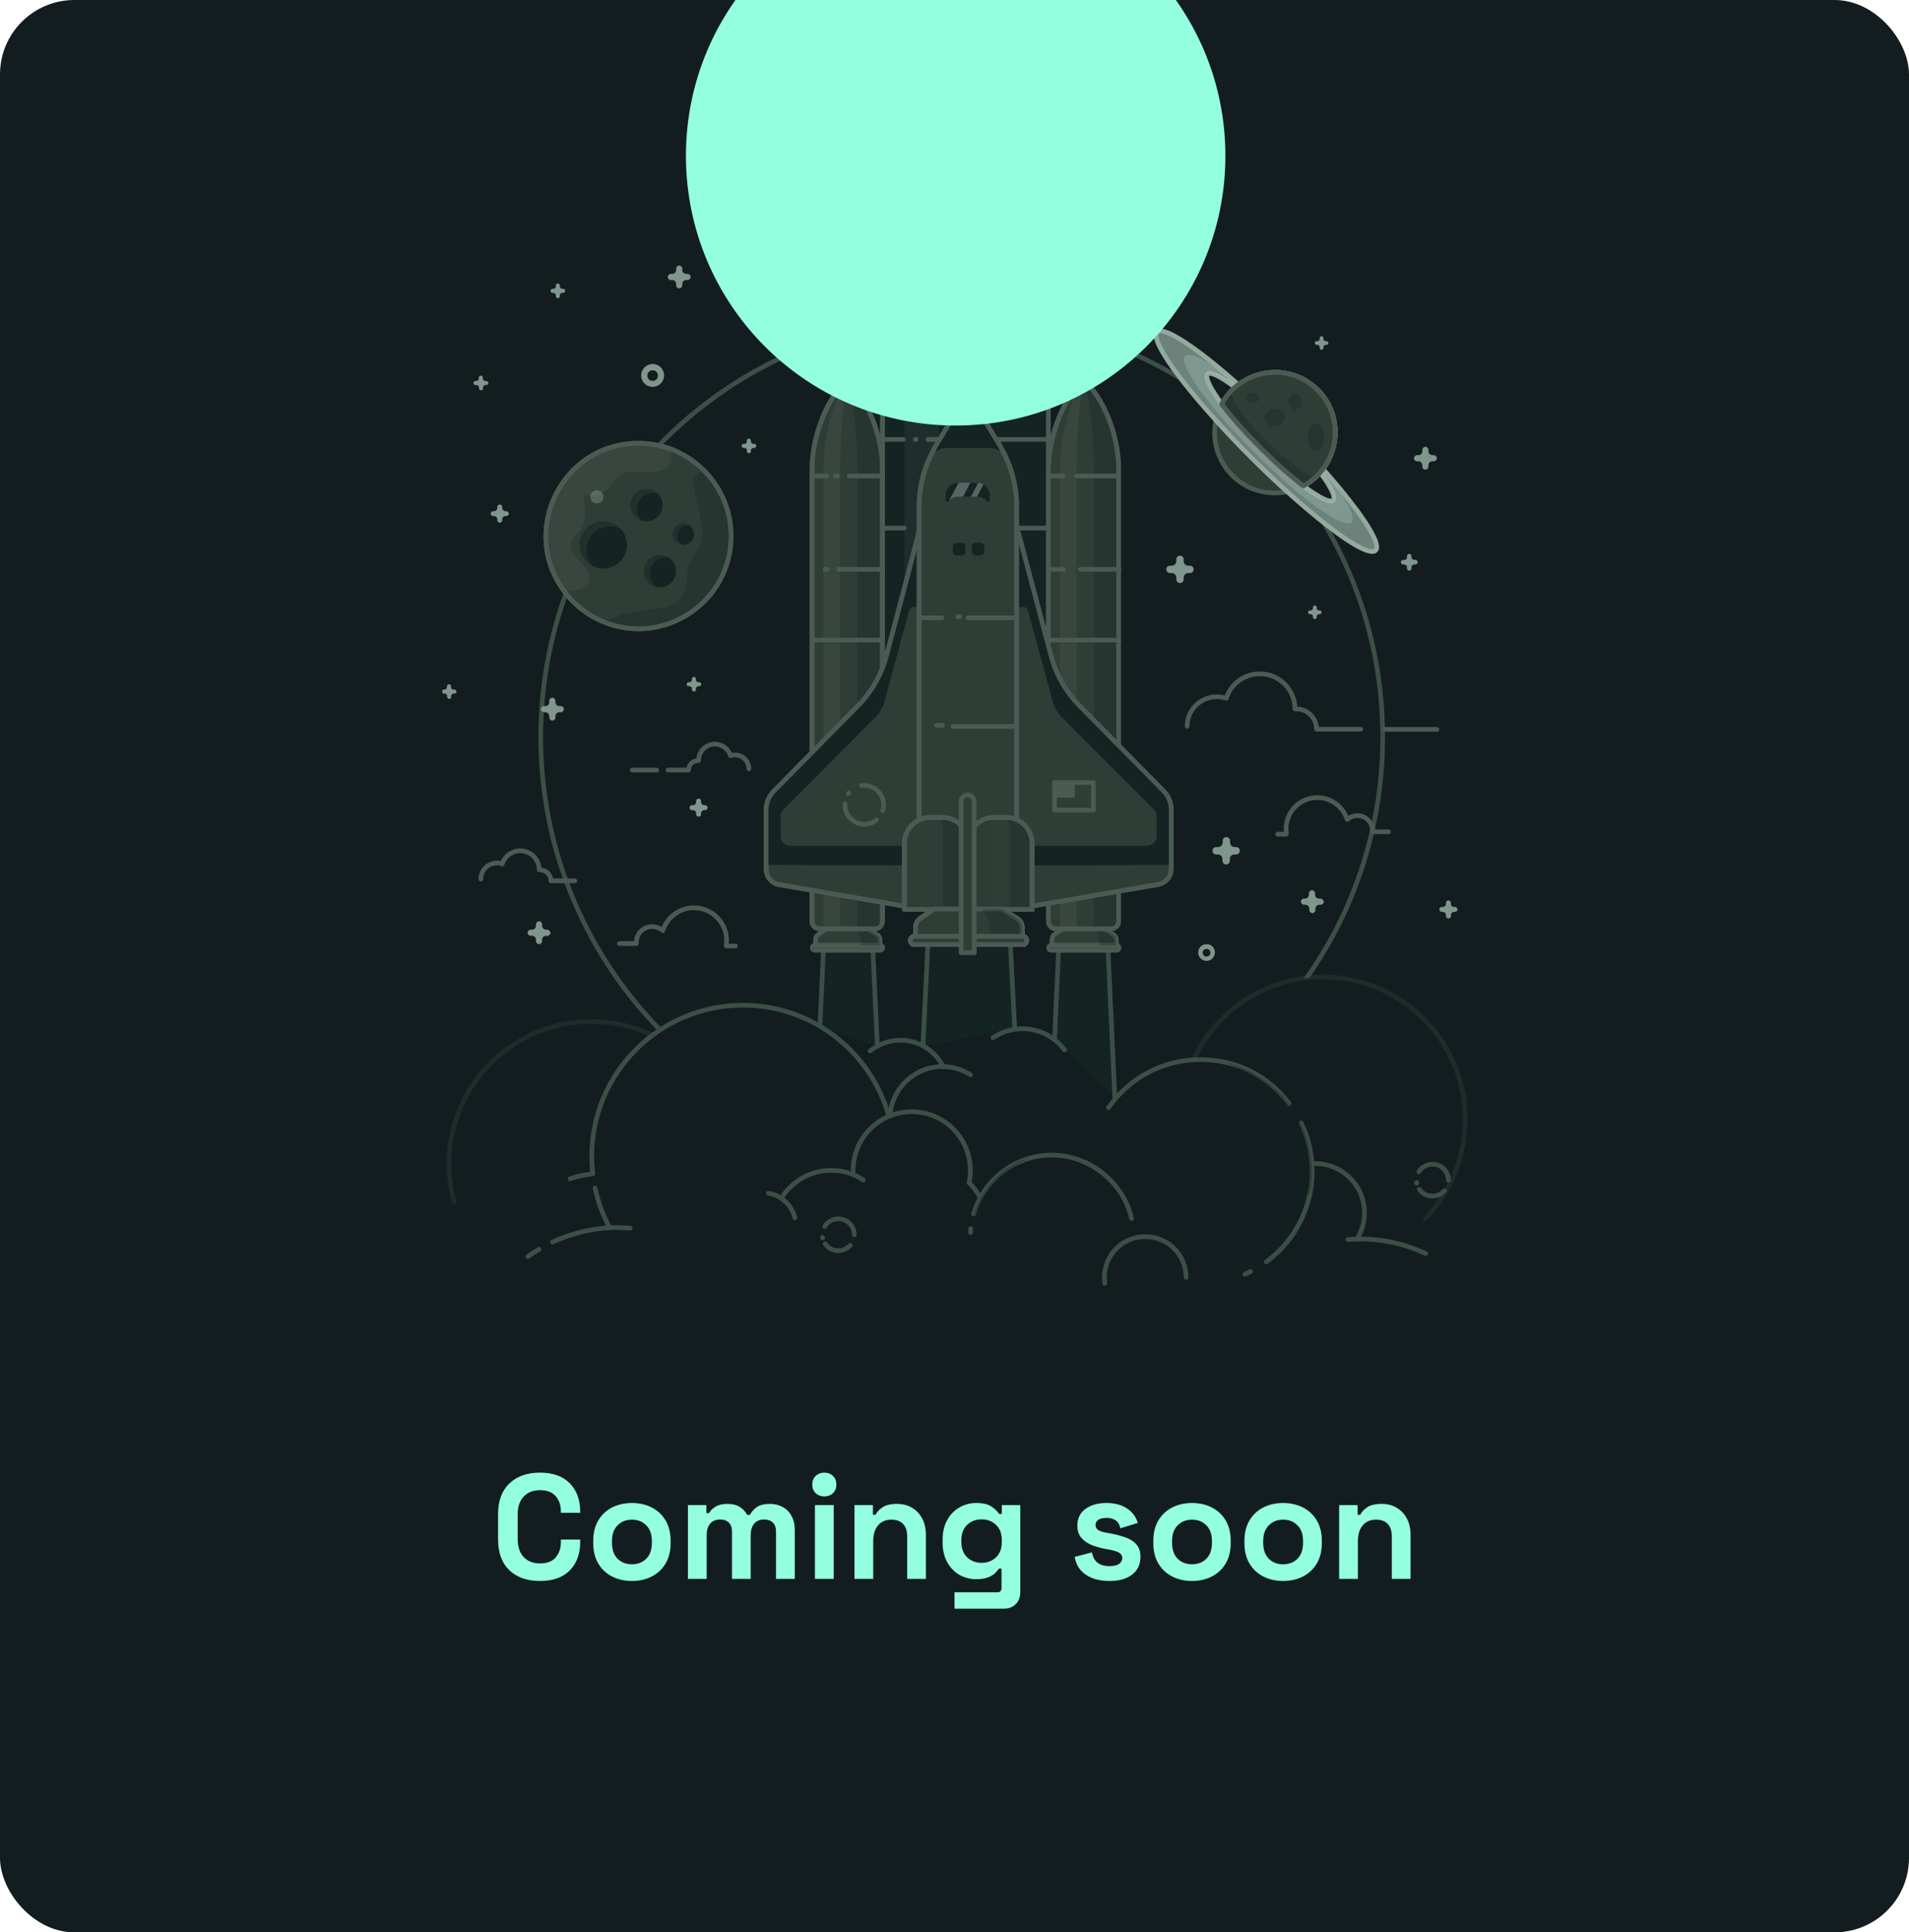 <svg width="821" height="831" viewBox="0 0 821 831" fill="none" xmlns="http://www.w3.org/2000/svg">
    <g clip-path="url(#clip0_0_12)">
        <rect width="821" height="831" rx="32" fill="#131D20"/>
        <g clip-path="url(#clip1_0_12)">
            <mask id="mask0_0_12" style="mask-type:luminance" maskUnits="userSpaceOnUse" x="190" y="88" width="442"
                  height="477">
                <path d="M632 88H190V565H632V88Z" fill="white"/>
            </mask>
            <g mask="url(#mask0_0_12)">
                <path d="M413.56 497.46C513.65 497.46 594.66 416.8 594.66 317.05C594.66 217.3 513.74 136.54 413.56 136.54C313.38 136.54 232.56 217.22 232.56 316.96C232.56 416.7 313.5 497.46 413.58 497.46H413.56Z"
                      fill="#131D20" stroke="#3C4F47" stroke-width="2" stroke-linejoin="round"/>
                <path d="M612.92 523.96C650.09 485.47 623.11 420.17 568.9 420.17C544.22 420.17 523.04 434.76 513.28 455.77C504.67 456.29 496.67 459.02 479.35 470.45L476.55 408.59H455.28L453.52 447.08C446.58 441.72 439.9 442.33 435.24 442.68L436.39 442.49L434.54 404.44H399.13L396.94 449.69C390.96 445.12 389.13 447.31 387.27 447.31C383.67 447.31 380.24 448.27 377.34 449.85L375.41 408.46H354.14L352.65 441.24C342.98 435.52 331.64 432.18 319.62 432.18C305.03 432.18 291.6 437.01 280.7 445.1C233.34 422.61 181.32 466.28 195.38 516.89L229.38 538.68C228.58 539.2 227.8 539.74 227 540.26L229.38 538.68C218.39 548.96 251 519.27 259.87 523.29C260.58 524.87 261.28 526.37 262.06 527.86L260.58 523.74C261.55 524.54 262.06 525.86 262.06 527.86C262.06 527.86 262.06 527.95 262.15 527.95C253.37 528.4 245.09 530.49 237.54 534.09L265.84 528.99C290 534.17 422.51 552.36 422.77 554.66L420.84 551.06C421.64 551.15 422.51 551.25 423.38 551.32C427.69 557.65 434.01 562.57 441.4 564.94C435.42 561.86 430.41 557.29 426.81 551.67C455.89 554.47 493.77 552.54 507.65 551.06C520.4 553.34 533.74 550.45 544.64 542.54C546.92 540.87 549.11 538.94 551.14 536.82C564.58 536.73 589.28 540.61 588.93 534.63L613.19 538.94C606.34 535.79 598.95 533.67 591.05 532.96L612.93 523.9L612.91 523.94L612.92 523.96ZM542.71 539.07C542.8 538.81 542.88 538.62 543.15 538.36L542.71 539.07Z"
                      fill="#131D20"/>
                <path d="M377.33 449.89L375.4 408.59H354.13L352.64 441.27" fill="#132422"/>
                <path d="M377.33 449.89L375.4 408.59H354.13L352.64 441.27" stroke="#3C4F47" stroke-width="2"
                      stroke-linecap="round" stroke-linejoin="round"/>
                <path d="M479.45 472.03L476.55 408.59H455.28L453.52 447.18" fill="#132422"/>
                <path d="M479.45 472.03L476.55 408.59H455.28L453.52 447.18" stroke="#3C4F47" stroke-width="2"
                      stroke-linecap="round" stroke-linejoin="round"/>
                <path d="M436.39 442.41L434.46 404.45H399.14L396.95 449.09L397.04 449.79" fill="#132422"/>
                <path d="M436.39 442.41L434.46 404.45H399.14L396.95 449.09L397.04 449.79" stroke="#3C4F47"
                      stroke-width="2" stroke-linecap="round" stroke-linejoin="round"/>
                <path d="M245.18 506.91C248.26 505.85 251.51 505.15 254.94 504.79" stroke="#3C4F47" stroke-width="2"
                      stroke-linecap="round" stroke-linejoin="round"/>
                <path d="M430.76 390.92H401.77L395.79 394.97C394.56 395.84 393.86 397.16 393.86 398.66V402.61H439.55V398.82C439.55 397.24 438.75 395.83 437.44 395.03L430.76 390.89V390.91V390.92Z"
                      fill="white" stroke="#ABC5BA" stroke-width="2" stroke-linecap="round" stroke-linejoin="round"/>
                <path d="M441.49 404.45C441.49 405.41 440.69 406.21 439.73 406.21H393.33C392.37 406.21 391.57 405.41 391.57 404.45C391.57 403.49 392.37 402.69 393.33 402.69H439.73C440.69 402.69 441.49 403.49 441.49 404.45Z"
                      fill="white" stroke="#ABC5BA" stroke-width="2" stroke-linecap="round" stroke-linejoin="round"/>
                <path d="M340.53 145.82H339.82C338.67 145.82 337.8 144.95 337.8 143.8V143.09C337.8 142.22 337.1 141.51 336.22 141.51C335.34 141.51 334.64 142.22 334.64 143.09V143.8C334.64 144.95 333.77 145.82 332.62 145.82H331.91C331.04 145.82 330.33 146.53 330.33 147.4C330.33 148.27 331.04 148.98 331.91 148.98H332.62C333.77 148.98 334.64 149.85 334.64 151V151.71C334.64 152.58 335.35 153.29 336.22 153.29C337.09 153.29 337.8 152.58 337.8 151.71V151C337.8 149.85 338.67 148.98 339.82 148.98H340.53C341.4 148.98 342.11 148.27 342.11 147.4C342.11 146.6 341.41 145.82 340.53 145.82Z"
                      fill="#80968C"/>
                <path d="M295.71 117.79H295.1C294.23 117.79 293.43 117.08 293.43 116.12V115.51C293.43 114.8 292.82 114.19 292.11 114.19C291.4 114.19 290.79 114.8 290.79 115.51V116.12C290.79 116.99 290.08 117.79 289.12 117.79H288.51C287.8 117.79 287.19 118.4 287.19 119.11C287.19 119.82 287.8 120.43 288.51 120.43H289.12C289.99 120.43 290.79 121.14 290.79 122.1V122.71C290.79 123.42 291.4 124.03 292.11 124.03C292.82 124.03 293.43 123.42 293.43 122.71V122.1C293.43 121.23 294.14 120.43 295.1 120.43H295.71C296.42 120.43 297.03 119.82 297.03 119.11C297.03 118.4 296.42 117.79 295.71 117.79Z"
                      fill="#80968C"/>
                <path d="M241.15 303.65H240.54C239.67 303.65 238.87 302.95 238.87 301.98V301.37C238.87 300.66 238.26 300.05 237.55 300.05C236.84 300.05 236.23 300.66 236.23 301.37V301.98C236.23 302.85 235.52 303.65 234.56 303.65H233.95C233.24 303.65 232.63 304.26 232.63 304.97C232.63 305.68 233.24 306.29 233.95 306.29H234.56C235.43 306.29 236.23 307 236.23 307.96V308.57C236.23 309.28 236.84 309.89 237.55 309.89C238.26 309.89 238.87 309.28 238.87 308.57V307.96C238.87 307.09 239.58 306.29 240.54 306.29H241.15C241.86 306.29 242.47 305.68 242.47 304.97C242.47 304.17 241.86 303.65 241.15 303.65Z"
                      fill="#80968C"/>
                <path d="M385.78 91.51H385.17C384.3 91.51 383.5 90.8 383.5 89.84V89.32C383.5 88.61 382.89 88 382.18 88C381.47 88 380.86 88.61 380.86 89.32V89.93C380.86 90.8 380.15 91.6 379.19 91.6H378.58C377.87 91.6 377.26 92.21 377.26 92.92C377.26 93.63 377.87 94.24 378.58 94.24H379.19C380.06 94.24 380.86 94.95 380.86 95.91V96.52C380.86 97.23 381.47 97.84 382.18 97.84C382.89 97.84 383.5 97.23 383.5 96.52V95.72C383.5 94.85 384.21 94.05 385.17 94.05H385.78C386.49 94.05 387.1 93.44 387.1 92.73C387.1 92.12 386.58 91.51 385.78 91.51Z"
                      fill="#80968C"/>
                <path d="M616.61 195.74H616C615.13 195.74 614.33 195.03 614.33 194.07V193.46C614.33 192.75 613.72 192.14 613.01 192.14C612.3 192.14 611.69 192.75 611.69 193.46V194.07C611.69 194.94 610.98 195.74 610.02 195.74H609.41C608.71 195.74 608.09 196.35 608.09 197.06C608.09 197.77 608.7 198.38 609.41 198.38H610.02C610.89 198.38 611.69 199.09 611.69 200.05V200.66C611.69 201.36 612.3 201.98 613.01 201.98C613.72 201.98 614.33 201.37 614.33 200.66V200.05C614.33 199.18 615.03 198.38 616 198.38H616.61C617.32 198.38 617.93 197.77 617.93 197.06C617.93 196.35 617.32 195.74 616.61 195.74Z"
                      fill="#80968C"/>
                <path d="M567.84 386.43H567.23C566.36 386.43 565.56 385.73 565.56 384.76V384.15C565.56 383.44 564.95 382.83 564.24 382.83C563.53 382.83 562.92 383.44 562.92 384.15V384.76C562.92 385.63 562.21 386.43 561.25 386.43H560.81C560.1 386.43 559.49 387.04 559.49 387.75C559.49 388.46 560.1 389.07 560.81 389.07H561.42C562.29 389.07 563.09 389.78 563.09 390.74V391.35C563.09 392.05 563.7 392.67 564.41 392.67C565.12 392.67 565.73 392.06 565.73 391.35V390.74C565.73 389.87 566.43 389.07 567.4 389.07H568.01C568.71 389.07 569.33 388.46 569.33 387.75C569.16 387.05 568.53 386.43 567.85 386.43H567.84Z"
                      fill="#80968C"/>
                <path d="M235.34 399.8H234.82C233.95 399.8 233.15 399.09 233.15 398.13V397.52C233.15 396.81 232.54 396.2 231.83 396.2C231.12 396.2 230.51 396.81 230.51 397.52V398.13C230.51 399 229.8 399.8 228.84 399.8H228.23C227.52 399.8 226.91 400.41 226.91 401.12C226.91 401.83 227.52 402.44 228.23 402.44H228.84C229.71 402.44 230.51 403.15 230.51 404.11V404.72C230.51 405.42 231.12 406.04 231.83 406.04C232.54 406.04 233.15 405.43 233.15 404.72V404.11C233.15 403.24 233.86 402.44 234.82 402.44H235.43C236.14 402.44 236.75 401.83 236.75 401.12C236.66 400.42 236.04 399.8 235.34 399.8Z"
                      fill="#80968C"/>
                <path d="M511.77 243.27H511.07C509.94 243.27 509.05 242.4 509.05 241.25V240.54C509.05 239.67 508.35 238.96 507.47 238.96C506.59 238.96 505.89 239.67 505.89 240.54V241.25C505.89 242.4 505.02 243.27 503.87 243.27H503.17C502.3 243.27 501.59 243.98 501.59 244.85C501.59 245.72 502.3 246.43 503.17 246.43H503.87C505.02 246.43 505.89 247.3 505.89 248.45V249.16C505.89 250.03 506.59 250.74 507.47 250.74C508.35 250.74 509.05 250.03 509.05 249.16V248.45C509.05 247.3 509.92 246.43 511.07 246.43H511.77C512.64 246.43 513.35 245.72 513.35 244.85C513.35 243.98 512.65 243.27 511.77 243.27Z"
                      fill="#80968C"/>
                <path d="M531.73 364.29H531.02C529.87 364.29 529 363.42 529 362.27V361.57C529 360.7 528.3 359.99 527.42 359.99C526.54 359.99 525.84 360.69 525.84 361.57V362.27C525.84 363.42 524.97 364.29 523.82 364.29H523.02C522.15 364.29 521.44 364.99 521.44 365.87C521.44 366.75 522.15 367.45 523.02 367.45H523.72C524.87 367.45 525.74 368.32 525.74 369.47V370.18C525.74 371.05 526.44 371.76 527.32 371.76C528.2 371.76 528.9 371.06 528.9 370.18V369.47C528.9 368.32 529.77 367.45 530.92 367.45H531.62C532.49 367.45 533.2 366.75 533.2 365.87C533.29 365 532.59 364.29 531.7 364.29H531.72H531.73Z"
                      fill="#80968C"/>
                <path d="M608.71 240.73H608.26C607.56 240.73 607.03 240.21 607.03 239.5V239.15C607.03 238.63 606.58 238.19 606.07 238.19C605.56 238.19 605.11 238.63 605.11 239.15V239.6C605.11 240.31 604.59 240.83 603.88 240.83H603.43C602.91 240.83 602.47 241.27 602.47 241.79C602.47 242.31 602.92 242.75 603.43 242.75H603.88C604.59 242.75 605.11 243.27 605.11 243.98V244.42C605.11 244.94 605.56 245.39 606.07 245.39C606.58 245.39 607.03 244.94 607.03 244.42V243.98C607.03 243.27 607.55 242.75 608.26 242.75H608.71C609.23 242.75 609.68 242.3 609.68 241.79C609.68 241.18 609.23 240.73 608.71 240.73Z"
                      fill="#80968C"/>
                <path d="M567.58 262.52H567.23C566.71 262.52 566.27 262.07 566.27 261.55V261.2C566.27 260.75 565.92 260.4 565.47 260.4C565.02 260.4 564.67 260.75 564.67 261.2V261.55C564.67 262.07 564.22 262.52 563.71 262.52H563.36C562.91 262.52 562.56 262.87 562.56 263.32C562.56 263.77 562.91 264.12 563.36 264.12H563.71C564.23 264.12 564.67 264.56 564.67 265.08V265.43C564.67 265.88 565.02 266.23 565.47 266.23C565.92 266.23 566.27 265.88 566.27 265.43V265.08C566.27 264.56 566.72 264.12 567.23 264.12H567.58C568.03 264.12 568.38 263.77 568.38 263.32C568.38 262.87 568.03 262.52 567.58 262.52Z"
                      fill="#80968C"/>
                <path d="M483.4 149.6H483.05C482.53 149.6 482.09 149.15 482.09 148.63V148.28C482.09 147.83 481.74 147.48 481.29 147.48C480.84 147.48 480.49 147.83 480.49 148.28V148.63C480.49 149.15 480.04 149.6 479.53 149.6H479.18C478.73 149.6 478.38 149.95 478.38 150.4C478.38 150.85 478.73 151.2 479.18 151.2H479.53C480.05 151.2 480.49 151.65 480.49 152.17V152.52C480.49 152.97 480.84 153.32 481.29 153.32C481.74 153.32 482.09 152.97 482.09 152.52V152.17C482.09 151.65 482.54 151.2 483.05 151.2H483.4C483.85 151.2 484.2 150.85 484.2 150.4C484.11 149.95 483.85 149.6 483.4 149.6Z"
                      fill="#80968C"/>
                <path d="M570.48 146.71H570.13C569.61 146.71 569.17 146.26 569.17 145.74V145.39C569.17 144.94 568.82 144.59 568.37 144.59C567.92 144.59 567.57 144.94 567.57 145.39V145.74C567.57 146.26 567.13 146.71 566.61 146.71H566.26C565.81 146.71 565.46 147.06 565.46 147.51C565.46 147.96 565.81 148.31 566.26 148.31H566.61C567.13 148.31 567.57 148.76 567.57 149.28V149.63C567.57 150.08 567.92 150.43 568.37 150.43C568.82 150.43 569.17 150.08 569.17 149.63V149.28C569.17 148.76 569.62 148.31 570.13 148.31H570.48C570.93 148.31 571.28 147.96 571.28 147.51C571.28 147.06 570.93 146.71 570.48 146.71Z"
                      fill="#80968C"/>
                <path d="M217.76 219.82H217.31C216.6 219.82 215.99 219.21 215.99 218.5V218.05C215.99 217.44 215.54 216.99 214.93 216.99C214.32 216.99 213.87 217.44 213.87 218.05V218.5C213.87 219.21 213.26 219.82 212.55 219.82H212.1C211.49 219.82 211.04 220.27 211.04 220.88C211.04 221.49 211.49 221.94 212.1 221.94H212.55C213.26 221.94 213.87 222.55 213.87 223.26V223.71C213.87 224.32 214.32 224.77 214.93 224.77C215.54 224.77 215.99 224.33 215.99 223.71V223.26C215.99 222.56 216.6 221.94 217.31 221.94H217.76C218.37 221.94 218.82 221.49 218.82 220.88C218.82 220.36 218.3 219.82 217.76 219.82Z"
                      fill="#80968C"/>
                <path d="M303.26 346.27H302.82C302.11 346.27 301.5 345.66 301.5 344.95V344.5C301.5 343.89 301.06 343.44 300.44 343.44C299.82 343.44 299.38 343.89 299.38 344.5V344.95C299.38 345.65 298.77 346.27 298.06 346.27H297.61C297 346.27 296.55 346.72 296.55 347.33C296.55 347.94 297 348.39 297.61 348.39H298.06C298.77 348.39 299.38 349 299.38 349.71V350.16C299.38 350.77 299.83 351.22 300.44 351.22C301.05 351.22 301.5 350.77 301.5 350.16V349.71C301.5 349 302.11 348.39 302.82 348.39H303.26C303.87 348.39 304.32 347.94 304.32 347.33C304.32 346.72 303.8 346.27 303.26 346.27Z"
                      fill="#80968C"/>
                <path d="M625.75 390.03H625.3C624.6 390.03 623.98 389.42 623.98 388.71V388.27C623.98 387.66 623.53 387.21 622.92 387.21C622.31 387.21 621.86 387.66 621.86 388.27V388.71C621.86 389.42 621.25 390.03 620.54 390.03H620.09C619.48 390.03 619.03 390.47 619.03 391.09C619.03 391.71 619.48 392.15 620.09 392.15H620.54C621.24 392.15 621.86 392.76 621.86 393.47V393.92C621.86 394.53 622.31 394.98 622.92 394.98C623.53 394.98 623.98 394.53 623.98 393.92V393.47C623.98 392.76 624.59 392.15 625.3 392.15H625.75C626.36 392.15 626.81 391.7 626.81 391.09C626.81 390.57 626.29 390.03 625.75 390.03Z"
                      fill="#80968C"/>
                <path d="M209.06 163.84H208.71C208.1 163.84 207.65 163.39 207.65 162.78V162.43C207.65 161.98 207.3 161.56 206.78 161.56C206.33 161.56 205.91 161.91 205.91 162.43V162.78C205.91 163.39 205.46 163.84 204.85 163.84H204.5C204.05 163.84 203.63 164.19 203.63 164.71C203.63 165.16 203.98 165.58 204.5 165.58H204.95C205.56 165.58 206.01 166.03 206.01 166.64V166.99C206.01 167.44 206.36 167.86 206.88 167.86C207.33 167.86 207.75 167.51 207.75 166.99V166.64C207.75 166.03 208.2 165.58 208.81 165.58H209.16C209.61 165.58 210.03 165.23 210.03 164.71C209.94 164.19 209.51 163.84 209.06 163.84Z"
                      fill="#80968C"/>
                <path d="M242.19 124.21H241.84C241.23 124.21 240.78 123.76 240.78 123.15V122.8C240.78 122.35 240.43 121.93 239.91 121.93C239.46 121.93 239.04 122.28 239.04 122.8V123.15C239.04 123.76 238.59 124.21 237.98 124.21H237.63C237.18 124.21 236.76 124.56 236.76 125.08C236.76 125.53 237.11 125.95 237.63 125.95H237.98C238.59 125.95 239.04 126.4 239.04 127.01V127.36C239.04 127.81 239.39 128.23 239.91 128.23C240.36 128.23 240.78 127.88 240.78 127.36V127.01C240.78 126.4 241.23 125.95 241.84 125.95H242.19C242.64 125.95 243.06 125.6 243.06 125.08C243.06 124.56 242.71 124.21 242.19 124.21Z"
                      fill="#80968C"/>
                <path d="M195.36 296.54H195.01C194.4 296.54 193.95 296.09 193.95 295.48V295.13C193.95 294.69 193.6 294.26 193.08 294.26C192.63 294.26 192.21 294.61 192.21 295.13V295.48C192.21 296.09 191.76 296.54 191.15 296.54H190.89C190.44 296.54 190.02 296.89 190.02 297.41C190.02 297.85 190.37 298.28 190.89 298.28H191.24C191.85 298.28 192.3 298.73 192.3 299.34V299.69C192.3 300.13 192.65 300.56 193.17 300.56C193.62 300.56 194.04 300.21 194.04 299.69V299.34C194.04 298.73 194.49 298.28 195.1 298.28H195.45C195.9 298.28 196.32 297.93 196.32 297.41C196.23 296.89 195.87 296.54 195.35 296.54H195.36Z"
                      fill="#80968C"/>
                <path d="M324.35 190.9H324C323.39 190.9 322.94 190.46 322.94 189.84V189.49C322.94 189.04 322.59 188.62 322.07 188.62C321.62 188.62 321.2 188.97 321.2 189.49V189.84C321.2 190.45 320.76 190.9 320.14 190.9H319.79C319.34 190.9 318.92 191.25 318.92 191.77C318.92 192.21 319.27 192.64 319.79 192.64H320.14C320.75 192.64 321.2 193.09 321.2 193.7V194.05C321.2 194.49 321.55 194.92 322.07 194.92C322.52 194.92 322.94 194.57 322.94 194.05V193.7C322.94 193.09 323.38 192.64 324 192.64H324.35C324.8 192.64 325.22 192.29 325.22 191.77C325.22 191.25 324.77 190.9 324.35 190.9Z"
                      fill="#80968C"/>
                <path d="M300.72 293.37H300.37C299.76 293.37 299.31 292.92 299.31 292.31V291.96C299.31 291.52 298.96 291.09 298.44 291.09C298 291.09 297.57 291.44 297.57 291.96V292.31C297.57 292.92 297.12 293.37 296.51 293.37H296.16C295.72 293.37 295.29 293.72 295.29 294.24C295.29 294.69 295.64 295.11 296.16 295.11H296.51C297.12 295.11 297.57 295.56 297.57 296.17V296.52C297.57 296.97 297.92 297.39 298.44 297.39C298.89 297.39 299.31 297.04 299.31 296.52V296.17C299.31 295.56 299.76 295.11 300.37 295.11H300.72C301.16 295.11 301.59 294.76 301.59 294.24C301.5 293.7 301.15 293.37 300.72 293.37Z"
                      fill="#80968C"/>
                <path d="M452.39 112.26C449.66 112.26 447.47 110.07 447.47 107.34C447.47 104.61 449.66 102.42 452.39 102.42C455.12 102.42 457.31 104.61 457.31 107.34C457.31 110.07 455.03 112.26 452.39 112.26ZM452.39 105.13C451.17 105.13 450.11 106.1 450.11 107.41C450.11 108.72 451.07 109.69 452.39 109.69C453.62 109.69 454.67 108.72 454.67 107.41C454.67 106.1 453.61 105.13 452.39 105.13Z"
                      fill="#80968C"/>
                <path d="M280.68 166.38C277.95 166.38 275.76 164.19 275.76 161.46C275.76 158.73 277.95 156.54 280.68 156.54C283.41 156.54 285.6 158.73 285.6 161.46C285.6 164.19 283.32 166.38 280.68 166.38ZM280.68 159.25C279.46 159.25 278.4 160.22 278.4 161.53C278.4 162.84 279.37 163.81 280.68 163.81C281.99 163.81 282.96 162.84 282.96 161.53C282.96 160.22 281.9 159.25 280.68 159.25Z"
                      fill="#80968C"/>
                <path d="M492.55 127.55C490.62 127.55 488.95 125.97 488.95 123.95C488.95 121.93 490.53 120.35 492.55 120.35C494.57 120.35 496.15 121.93 496.15 123.95C496.15 125.97 494.48 127.55 492.55 127.55ZM492.55 122.28C491.68 122.28 490.88 122.99 490.88 123.95C490.88 124.91 491.59 125.62 492.55 125.62C493.42 125.62 494.22 124.91 494.22 123.95C494.22 122.99 493.42 122.28 492.55 122.28Z"
                      fill="#80968C"/>
                <path d="M518.9 413.23C516.97 413.23 515.3 411.65 515.3 409.63C515.3 407.61 516.88 406.03 518.9 406.03C520.92 406.03 522.5 407.61 522.5 409.63C522.41 411.65 520.83 413.23 518.9 413.23ZM518.9 408.05C518.03 408.05 517.23 408.76 517.23 409.72C517.23 410.59 517.94 411.39 518.9 411.39C519.77 411.39 520.57 410.69 520.57 409.72C520.57 408.75 519.77 408.05 518.9 408.05Z"
                      fill="#80968C"/>
                <path d="M378.58 408.67H350.37C349.76 408.67 349.31 408.22 349.31 407.61C349.31 407 349.76 406.55 350.37 406.55H378.58C379.19 406.55 379.64 407 379.64 407.61C379.64 408.22 379.12 408.67 378.58 408.67Z"
                      fill="#2E3D36" stroke="#4B5B54" stroke-width="2" stroke-linecap="round" stroke-linejoin="round"/>
                <path d="M377.17 401.89C377.97 402.41 378.49 403.3 378.49 404.17V406.45H350.73V404.07C350.73 403.2 351.18 402.31 351.88 401.79L355.48 399.34H355.57V389.41H373.24V399.51L377.19 401.89H377.17Z"
                      fill="#2E3D36" stroke="#4B5B54" stroke-width="2" stroke-linecap="round" stroke-linejoin="round"/>
                <path opacity="0.3"
                      d="M378.39 404.27V406.55H370.22V404.27C370.22 403.31 370.05 402.43 369.7 401.99L368.12 399.52V389.42H373.22V399.52L377.17 401.99C377.97 402.44 378.39 403.31 378.39 404.27Z"
                      fill="#132422"/>
                <path d="M366.27 165.6C365.21 164.63 363.54 164.63 362.48 165.6C357.3 170 349.21 185.55 349.21 202.07V396.19C349.21 398.03 350.7 399.44 352.46 399.44H376.27C378.13 399.44 379.52 397.94 379.52 396.19V202.07C379.61 185.55 371.43 170.09 366.25 165.6H366.27Z"
                      fill="#2E3D36" stroke="#4B5B54" stroke-width="2" stroke-linecap="round" stroke-linejoin="round"/>
                <path opacity="0.3"
                      d="M379.62 202.07V396.19C379.62 398.03 378.12 399.53 376.28 399.53H367.84C368.36 399.53 368.8 398.04 368.8 396.19V202.07C368.8 185.55 366.42 170.09 364.94 165.6C364.77 165.15 364.59 164.89 364.42 164.89C365.12 164.89 365.74 165.15 366.26 165.6C371.44 170.07 379.62 185.55 379.62 202.07Z"
                      fill="#132422"/>
                <path opacity="0.05"
                      d="M364.42 164.9C364.25 164.9 364.16 165.16 364.07 165.61C363.01 170.08 361.34 185.56 361.34 202.08V396.2C361.34 398.04 361.6 399.54 362.05 399.54H356.33C355.11 399.54 354.14 398.05 354.14 396.2V202.07C354.14 185.55 359.67 170.09 363.2 165.6C363.46 165.15 364 164.89 364.43 164.89L364.42 164.9Z"
                      fill="white"/>
                <path d="M419.68 115.51C417.14 114.29 413.35 114.29 410.81 115.51C398.77 121.58 379.52 149.96 379.52 172.55V387.68H450.88V172.54C450.88 150.04 431.73 121.67 419.68 115.5V115.51Z"
                      fill="#132422" stroke="#3C4E43" stroke-width="2" stroke-linejoin="round"/>
                <path opacity="0.05"
                      d="M415.21 114.63C414.69 114.63 414.15 114.98 413.8 115.6C409.85 121.67 403.7 150.05 403.7 172.64V387.77H388.93V172.64C388.93 150.05 403.07 121.67 412.03 115.6C412.9 114.89 414.05 114.63 415.18 114.63H415.2H415.21Z"
                      fill="white"/>
                <path d="M419.68 115.51C417.14 114.29 413.35 114.29 410.81 115.51C398.77 121.58 379.52 149.96 379.52 172.55V387.68H450.88V172.54C450.88 150.04 431.73 121.67 419.68 115.5V115.51Z"
                      stroke="#4B5B54" stroke-width="2" stroke-linecap="round" stroke-linejoin="round"/>
                <path d="M399.05 188.97H450.9" stroke="#4B5B54" stroke-width="2" stroke-linecap="round"
                      stroke-linejoin="round"/>
                <path d="M393.68 188.97H393.94" stroke="#4B5B54" stroke-width="2" stroke-linecap="round"
                      stroke-linejoin="round"/>
                <path d="M379.54 188.97H388.5" stroke="#4B5B54" stroke-width="2" stroke-linecap="round"
                      stroke-linejoin="round"/>
                <path d="M396.51 227.11H450.91" stroke="#4B5B54" stroke-width="2" stroke-linecap="round"
                      stroke-linejoin="round"/>
                <path d="M379.54 227.11H388.86" stroke="#4B5B54" stroke-width="2" stroke-linecap="round"
                      stroke-linejoin="round"/>
                <path d="M365.21 204.71H379.61" stroke="#4B5B54" stroke-width="2" stroke-linecap="round"
                      stroke-linejoin="round"/>
                <path d="M359.24 204.71H360.2" stroke="#4B5B54" stroke-width="2" stroke-linecap="round"
                      stroke-linejoin="round"/>
                <path d="M349.22 204.71H355.46" stroke="#4B5B54" stroke-width="2" stroke-linecap="round"
                      stroke-linejoin="round"/>
                <path d="M360.74 244.85H379.63" stroke="#4B5B54" stroke-width="2" stroke-linecap="round"
                      stroke-linejoin="round"/>
                <path d="M354.93 244.85H355.73" stroke="#4B5B54" stroke-width="2" stroke-linecap="round"
                      stroke-linejoin="round"/>
                <path d="M349.22 275.27H379.62" stroke="#4B5B54" stroke-width="2" stroke-linecap="round"
                      stroke-linejoin="round"/>
                <path d="M366.27 165.6C365.21 164.63 363.54 164.63 362.48 165.6C357.3 170 349.21 185.55 349.21 202.07V396.19C349.21 398.03 350.7 399.44 352.46 399.44H376.27C378.13 399.44 379.52 397.94 379.52 396.19V202.07C379.61 185.55 371.43 170.09 366.25 165.6H366.27Z"
                      stroke="#4B5B54" stroke-width="2" stroke-miterlimit="10"/>
                <path d="M480.24 408.67H452.03C451.42 408.67 450.97 408.22 450.97 407.61C450.97 407 451.42 406.55 452.03 406.55H480.24C480.85 406.55 481.3 407 481.3 407.61C481.3 408.22 480.78 408.67 480.24 408.67Z"
                      fill="#2E3D36" stroke="#4B5B54" stroke-width="2" stroke-linecap="round" stroke-linejoin="round"/>
                <path d="M478.83 401.89C479.63 402.41 480.15 403.3 480.15 404.17V406.45H452.39V404.07C452.39 403.2 452.84 402.31 453.54 401.79L457.14 399.34H457.23V389.41H474.9V399.51L478.85 401.89H478.83Z"
                      fill="#2E3D36" stroke="#4B5B54" stroke-width="2" stroke-linecap="round" stroke-linejoin="round"/>
                <path opacity="0.3"
                      d="M480.06 404.27V406.55H472.77V404.27C472.77 403.31 472.51 402.43 472.16 401.99L470.32 399.52V389.42H474.89V399.52L478.84 401.99C479.64 402.44 480.07 403.31 480.07 404.27H480.06Z"
                      fill="#132422"/>
                <path d="M467.94 165.6C466.88 164.63 465.21 164.63 464.15 165.6C458.97 170 450.88 185.55 450.88 202.07V396.19C450.88 398.03 452.37 399.44 454.13 399.44H477.85C479.69 399.44 481.1 397.94 481.1 396.19V202.07C481.27 185.55 473.1 170.09 467.92 165.6H467.94Z"
                      fill="#2E3D36" stroke="#4B5B54" stroke-width="2" stroke-linecap="round" stroke-linejoin="round"/>
                <path opacity="0.3"
                      d="M481.3 202.07V396.19C481.3 398.03 479.8 399.53 477.96 399.53H469.53C470.05 399.53 470.49 398.04 470.49 396.19V202.07C470.49 185.55 468.11 170.09 466.63 165.6C466.44 165.15 466.28 164.89 466.11 164.89C466.82 164.89 467.43 165.15 467.95 165.6C473.13 170.07 481.31 185.55 481.31 202.07H481.29H481.3Z"
                      fill="#132422"/>
                <path opacity="0.05"
                      d="M466.08 164.9C465.89 164.9 465.82 165.16 465.73 165.61C464.67 170.08 463 185.56 463 202.08V396.2C463 398.04 463.26 399.54 463.7 399.54H457.98C456.75 399.54 455.79 398.05 455.79 396.2V202.07C455.79 185.55 461.32 170.09 464.85 165.6C465.2 165.15 465.65 164.89 466.08 164.89V164.9Z"
                      fill="white"/>
                <path d="M463.02 204.71H480.2" stroke="#4B5B54" stroke-width="2" stroke-linecap="round"
                      stroke-linejoin="round"/>
                <path d="M450.88 204.71H457.12" stroke="#4B5B54" stroke-width="2" stroke-linecap="round"
                      stroke-linejoin="round"/>
                <path d="M464.6 244.85H481.3" stroke="#4B5B54" stroke-width="2" stroke-linecap="round"
                      stroke-linejoin="round"/>
                <path d="M450.88 244.85H457.38" stroke="#4B5B54" stroke-width="2" stroke-linecap="round"
                      stroke-linejoin="round"/>
                <path d="M450.88 275.27H481.28" stroke="#4B5B54" stroke-width="2" stroke-linecap="round"
                      stroke-linejoin="round"/>
                <path d="M467.94 165.6C466.88 164.63 465.21 164.63 464.15 165.6C458.97 170 450.88 185.55 450.88 202.07V396.19C450.88 398.03 452.37 399.44 454.13 399.44H477.85C479.69 399.44 481.1 397.94 481.1 396.19V202.07C481.27 185.55 473.1 170.09 467.92 165.6H467.94Z"
                      stroke="#4B5B54" stroke-width="2" stroke-miterlimit="10"/>
                <path d="M394.74 230.62L396.24 225L399.93 224.13L406.09 222.72L406.8 222.55L407.34 230.64L416.47 364.03L396.71 391.02L388.97 389.7L335.19 380.47C331.85 379.95 329.47 377.04 329.47 373.7V348.31C329.47 345.32 330.7 342.33 332.81 340.22L369.02 303.49C374.9 297.51 379.12 290.13 381.23 282.05L388.97 252.87L394.76 230.63L394.74 230.61V230.62Z"
                      fill="#2E3D36" stroke="#4B5B54" stroke-width="2" stroke-linecap="round" stroke-linejoin="round"/>
                <path d="M399.83 224.12V260.94L395.88 265.34L395.53 262.96C395.34 261.81 394.4 260.94 393.25 260.94C392.19 260.94 391.32 261.64 390.97 262.61L380.43 301.53C379.73 304.17 378.31 306.54 376.48 308.47L336.93 348.1C336.13 348.9 335.71 349.94 335.71 351V359.61C335.71 361.89 337.55 363.73 339.85 363.73H390.37L391.5 371.9C391.5 372.42 340.35 371.99 329.38 371.9V348.09C329.38 345.1 330.53 342.11 332.72 340.02L368.93 303.29C374.81 297.31 379.04 289.93 381.14 281.85L396.17 224.91L399.86 224.11L399.84 224.13L399.83 224.12Z"
                      fill="#132422"/>
                <path d="M394.74 230.62L396.24 225L399.93 224.13L406.09 222.72L406.8 222.55L407.34 230.64L416.47 364.03L396.71 391.02L388.97 389.7L335.19 380.47C331.85 379.95 329.47 377.04 329.47 373.7V348.31C329.47 345.32 330.7 342.33 332.81 340.22L369.02 303.49C374.9 297.51 379.12 290.13 381.23 282.05L388.97 252.87L394.76 230.63L394.74 230.61V230.62Z"
                      stroke="#4B5B54" stroke-width="2" stroke-linecap="round" stroke-linejoin="round"/>
                <path d="M364.86 341.29C364.86 341.29 364.95 341.12 365.03 341.03L364.86 341.29Z" fill="white"/>
                <path d="M364.86 341.29C364.86 341.29 364.95 341.12 365.03 341.03" stroke="#4B5B54" stroke-width="2"
                      stroke-linecap="round" stroke-linejoin="round"/>
                <path d="M376.98 352.54C375.57 353.77 373.73 354.47 371.71 354.47C367.14 354.47 363.36 350.78 363.36 346.12V345.67"
                      stroke="#4B5B54" stroke-width="2" stroke-linecap="round" stroke-linejoin="round"/>
                <path d="M370.49 337.86C370.84 337.77 371.29 337.77 371.64 337.77C376.21 337.77 379.99 341.46 379.99 346.12C379.99 346.99 379.9 347.79 379.64 348.57"
                      stroke="#4B5B54" stroke-width="2" stroke-linecap="round" stroke-linejoin="round"/>
                <path d="M503.7 348.22V373.61C503.7 376.95 501.32 379.85 497.98 380.39L457.65 387.33L436.47 390.93L416.7 364.04L426.37 222.56L427.08 222.73L433.22 224.22L436.91 225.09L450.35 275.8L452.02 282.04C454.14 290.13 458.35 297.5 464.23 303.48L500.44 340.21C502.56 342.33 503.69 345.22 503.69 348.21V348.25L503.7 348.22Z"
                      fill="#2E3D36" stroke="#4B5B54" stroke-width="2" stroke-linecap="round" stroke-linejoin="round"/>
                <path d="M470.22 336.52H453.52V348.38H470.22V336.52Z" stroke="#4B5B54" stroke-width="2"
                      stroke-linecap="round" stroke-linejoin="round"/>
                <path d="M462.22 336.52H453.52V343.02H462.22V336.52Z" fill="#4B5B54"/>
                <path d="M433.23 224.12V260.94L437.18 265.34L437.53 262.96C437.7 261.81 438.66 260.94 439.81 260.94C440.87 260.94 441.74 261.64 442.09 262.61L452.72 301.53C453.42 304.17 454.84 306.54 456.67 308.47L496.22 348.1C497.02 348.9 497.45 349.94 497.45 351V359.61C497.45 361.89 495.61 363.73 493.33 363.73H442.89L441.74 371.9C441.74 372.44 492.89 371.99 503.86 371.9V348.09C503.86 345.1 502.71 342.11 500.52 340L464.14 303.36C458.26 297.38 454.04 290 451.93 281.92L436.9 224.98L433.21 224.11L433.23 224.13V224.12Z"
                      fill="#132422"/>
                <path d="M503.7 348.22V373.61C503.7 376.95 501.32 379.85 497.98 380.39L457.65 387.33L436.47 390.93L416.7 364.04L426.37 222.56L427.08 222.73L433.22 224.22L436.91 225.09L450.35 275.8L452.02 282.04C454.14 290.13 458.35 297.5 464.23 303.48L500.44 340.21C502.56 342.33 503.69 345.22 503.69 348.21V348.25L503.7 348.22Z"
                      stroke="#4B5B54" stroke-width="2" stroke-linecap="round" stroke-linejoin="round"/>
                <path d="M437.19 217.79V387.75H395.28V217.79C395.28 210.4 396.86 203.11 400.03 196.43C400.64 195.21 401.26 193.89 401.96 192.64V192.55L410.76 177.96C413.23 173.82 419.19 173.82 421.75 177.96L430.55 192.55V192.64C431.26 193.86 431.87 195.11 432.48 196.33C435.63 203.1 437.23 210.4 437.23 217.77L437.19 217.79Z"
                      fill="#2E3D36" stroke="#4B5B54" stroke-width="2" stroke-linecap="round" stroke-linejoin="round"/>
                <path d="M432.44 196.45C430.95 194.17 428.39 192.66 425.59 192.66H407.05C404.25 192.66 401.61 194.14 400.11 196.45C400.72 195.23 401.33 193.91 402.04 192.66V192.57L410.82 177.98C413.29 173.84 419.27 173.84 421.81 177.98L430.59 192.57V192.66C431.2 193.88 431.91 195.13 432.43 196.45H432.45H432.44Z"
                      fill="#132422"/>
                <path d="M425.66 215.06C425.66 215.76 424.86 216.03 424.43 215.5C423.47 214.27 421.98 213.57 420.22 213.57H412.13C410.55 213.57 409.05 214.27 408.08 215.41C408.08 215.41 408.03 215.47 407.91 215.58C407.46 216.1 406.68 215.75 406.68 215.13V213.01C406.68 210.02 409.15 207.65 412.14 207.65H420.75C421.55 207.74 422.25 208 422.94 208.36C424.52 209.33 425.67 211.09 425.67 213.02V215.04L425.65 215.06H425.66Z"
                      fill="#132422"/>
                <path d="M416.27 265.7H437.19" stroke="#4B5B54" stroke-width="2" stroke-linecap="round"
                      stroke-linejoin="round"/>
                <path d="M411.87 265.2H412.74" stroke="#4B5B54" stroke-width="2" stroke-linecap="round"
                      stroke-linejoin="round"/>
                <path d="M395.35 265.7H405.11" stroke="#4B5B54" stroke-width="2" stroke-linecap="round"
                      stroke-linejoin="round"/>
                <path d="M409.85 312.43H437.17" stroke="#4B5B54" stroke-width="2" stroke-linecap="round"
                      stroke-linejoin="round"/>
                <path d="M402.82 311.93H405.27" stroke="#4B5B54" stroke-width="2" stroke-linecap="round"
                      stroke-linejoin="round"/>
                <path d="M437.19 217.79V387.75H395.28V217.79C395.28 210.4 396.86 203.11 400.03 196.43C400.64 195.21 401.26 193.89 401.96 192.64V192.55L410.76 177.96C413.23 173.82 419.19 173.82 421.75 177.96L430.55 192.55V192.64C431.26 193.86 431.87 195.11 432.48 196.33C435.63 203.1 437.23 210.4 437.23 217.77L437.19 217.79Z"
                      stroke="#4B5B54" stroke-width="2" stroke-linecap="round" stroke-linejoin="round"/>
                <path d="M405.28 351.54H400.18C393.95 351.54 388.93 356.55 388.93 362.79V391.09H416.53V362.79C416.44 356.55 411.43 351.54 405.28 351.54Z"
                      fill="#2E3D36" stroke="#4B5B54" stroke-width="2" stroke-linecap="round" stroke-linejoin="round"/>
                <path opacity="0.3"
                      d="M416.44 362.79V391.09H405.45V354.36C405.45 352.78 404.22 351.56 402.63 351.56H405.17C411.41 351.56 416.42 356.57 416.42 362.81L416.44 362.79Z"
                      fill="#132422"/>
                <path d="M405.28 351.54H400.18C393.95 351.54 388.93 356.55 388.93 362.79V391.09H416.53V362.79C416.44 356.55 411.43 351.54 405.28 351.54Z"
                      stroke="#4B5B54" stroke-width="2" stroke-linecap="round" stroke-linejoin="round"/>
                <path d="M432.62 351.54H427.52C421.28 351.54 416.27 356.55 416.27 362.79V391.09H443.87V362.79C443.87 356.55 438.86 351.54 432.62 351.54Z"
                      fill="#2E3D36" stroke="#4B5B54" stroke-width="2" stroke-linecap="round" stroke-linejoin="round"/>
                <path opacity="0.3"
                      d="M443.87 362.79V391.09H434.29V355.23C434.29 353.21 432.62 351.54 430.6 351.54H432.62C438.86 351.54 443.87 356.55 443.87 362.79Z"
                      fill="#132422"/>
                <path opacity="0.1"
                      d="M416.18 362.79V391.09H425.76V355.23C425.76 353.21 427.43 351.54 429.45 351.54H427.43C421.29 351.54 416.18 356.55 416.18 362.79Z"
                      fill="#293731"/>
                <path d="M432.62 351.54H427.52C421.28 351.54 416.27 356.55 416.27 362.79V391.09H443.87V362.79C443.87 356.55 438.86 351.54 432.62 351.54Z"
                      stroke="#4B5B54" stroke-width="2" stroke-miterlimit="10"/>
                <path d="M430.76 390.92H401.77L395.79 394.97C394.56 395.84 393.86 397.16 393.86 398.66V402.61H439.55V398.82C439.55 397.24 438.75 395.83 437.44 395.03L430.76 390.89V390.91V390.92Z"
                      fill="#2E3D36" stroke="#4B5B54" stroke-width="2" stroke-linecap="round" stroke-linejoin="round"/>
                <path opacity="0.3"
                      d="M439.56 398.9V402.69H425.85V398.9C425.85 397.32 425.5 395.91 424.98 395.04L422.34 390.9H430.78L437.46 395.04C438.78 395.84 439.58 397.32 439.58 398.9H439.56Z"
                      fill="#132422"/>
                <path d="M441.49 404.45C441.49 405.41 440.69 406.21 439.73 406.21H393.33C392.37 406.21 391.57 405.41 391.57 404.45C391.57 403.49 392.37 402.69 393.33 402.69H439.73C440.69 402.69 441.49 403.49 441.49 404.45Z"
                      fill="#2E3D36" stroke="#4B5B54" stroke-width="2" stroke-linecap="round" stroke-linejoin="round"/>
                <path d="M413.45 238.88H411.52C410.56 238.88 409.76 238.08 409.76 237.12V235.19C409.76 234.23 410.56 233.43 411.52 233.43H413.45C414.41 233.43 415.21 234.23 415.21 235.19V237.12C415.21 238.09 414.41 238.88 413.45 238.88Z"
                      fill="#132422"/>
                <path d="M421.63 238.88H419.7C418.74 238.88 417.94 238.08 417.94 237.12V235.19C417.94 234.23 418.74 233.43 419.7 233.43H421.63C422.59 233.43 423.39 234.23 423.39 235.19V237.12C423.39 238.09 422.59 238.88 421.63 238.88Z"
                      fill="#132422"/>
                <path d="M419.07 409.72H413.35V344.68C413.35 343.1 414.67 341.88 416.15 341.88C417.73 341.88 418.97 343.2 418.97 344.68V409.72H419.06H419.07Z"
                      fill="#2E3D36" stroke="#4B5B54" stroke-width="2" stroke-linecap="round" stroke-linejoin="round"/>
                <path d="M374.18 451.99C377.69 449.1 382.27 447.33 387.26 447.33C395.35 447.33 402.29 451.99 405.63 458.74"
                      stroke="#3C4F47" stroke-width="2" stroke-linecap="round" stroke-linejoin="round"/>
                <path opacity="0.3"
                      d="M417.33 207.6L414.18 213.58H412.16C410.58 213.58 409.08 214.28 408.11 215.42L412.25 207.61H417.35H417.33V207.6Z"
                      fill="white"/>
                <path opacity="0.3"
                      d="M422.95 208.31L420.22 213.58H417.58L420.73 207.6C421.53 207.69 422.23 207.95 422.92 208.31H422.94H422.95Z"
                      fill="white"/>
                <path d="M254.94 504.72C254.68 502.25 254.49 499.8 254.49 497.33C254.49 461.38 283.57 432.29 319.52 432.29C349.49 432.29 374.7 452.5 382.27 480.1"
                      stroke="#3C4F47" stroke-width="2" stroke-linecap="round" stroke-linejoin="round"/>
                <path d="M262.14 527.92C259.32 522.65 257.22 516.86 255.9 510.88" stroke="#3C4F47" stroke-width="2"
                      stroke-linecap="round" stroke-linejoin="round"/>
                <path d="M382.79 479.85C383.5 468.06 393.33 458.67 405.28 458.67C409.75 458.67 413.89 459.99 417.4 462.18"
                      stroke="#3C4F47" stroke-width="2" stroke-linecap="round" stroke-linejoin="round"/>
                <path d="M427.07 446.27C430.67 443.8 435.07 442.41 439.73 442.41C447.19 442.41 453.71 446.01 457.83 451.54"
                      stroke="#3C4F47" stroke-width="2" stroke-linecap="round" stroke-linejoin="round"/>
                <path d="M559.58 482.93C562.66 489.26 564.33 496.29 564.33 503.76C564.33 507.62 563.88 511.41 563.01 515.01"
                      stroke="#3C4F47" stroke-width="2" stroke-linecap="round" stroke-linejoin="round"/>
                <path d="M476.72 476.34C485.42 463.87 499.83 455.68 516.18 455.68C532.53 455.68 545.61 463.07 554.41 474.57"
                      stroke="#3C4F47" stroke-width="2" stroke-linecap="round" stroke-linejoin="round"/>
                <path d="M564.33 500.41H565.65C577.34 500.41 586.82 509.89 586.82 521.59C586.82 525.8 585.6 529.68 583.48 532.93"
                      stroke="#3C4F47" stroke-width="2" stroke-linecap="round" stroke-linejoin="round"/>
                <path opacity="0.3"
                      d="M564.33 503.84C564.33 537.42 530.76 560.62 499.39 548.92C529.44 555.51 557.91 532.66 557.91 501.91C557.91 481.25 544.9 463.6 526.55 456.83C548.17 461.58 564.34 480.83 564.34 503.84H564.33Z"
                      fill="#132422"/>
                <path d="M537.79 546.81C536.99 547.26 536.21 547.61 535.41 547.96" stroke="#3C4F47" stroke-width="2"
                      stroke-linecap="round" stroke-linejoin="round"/>
                <path d="M563.11 514.46C560.47 525.97 553.79 535.9 544.57 542.67" stroke="#3C4F47" stroke-width="2"
                      stroke-linecap="round" stroke-linejoin="round"/>
                <path d="M330.42 513.16C336.04 514.03 340.52 518.26 341.85 523.7" stroke="#3C4F47" stroke-width="2"
                      stroke-linecap="round" stroke-linejoin="round"/>
                <path d="M336.13 515.09C340.6 508.06 348.53 503.3 357.49 503.3C362.59 503.3 367.33 504.8 371.28 507.44"
                      stroke="#3C4F47" stroke-width="2" stroke-linecap="round" stroke-linejoin="round"/>
                <path d="M366.98 505.16C366.89 504.55 366.89 503.94 366.89 503.3C366.89 489.32 378.23 478.08 392.11 478.08C405.99 478.08 417.33 489.42 417.33 503.3C417.33 505.16 417.16 506.9 416.81 508.66"
                      stroke="#3C4F47" stroke-width="2" stroke-linecap="round" stroke-linejoin="round"/>
                <path d="M416.79 508.67C418.72 510.51 420.39 512.72 421.54 515.17" stroke="#3C4F47" stroke-width="2"
                      stroke-linecap="round" stroke-linejoin="round"/>
                <path d="M418.72 522.13C422.93 507.45 436.39 496.74 452.46 496.74C468.53 496.74 483.12 508.43 486.64 523.99"
                      stroke="#3C4F47" stroke-width="2" stroke-linecap="round" stroke-linejoin="round"/>
                <path opacity="0.3"
                      d="M441.4 565C427.43 560.34 417.33 547.26 417.33 531.68C417.33 516.1 428.41 501.8 443.33 497.75C414.6 510.32 413.45 550.83 441.4 564.97V564.99V565Z"
                      fill="#132422"/>
                <path d="M417.4 530.03C417.4 529.42 417.49 528.88 417.49 528.36" stroke="#3C4F47" stroke-width="2"
                      stroke-linecap="round" stroke-linejoin="round"/>
                <path d="M475.14 551.92C475.05 551.05 474.95 550.25 474.95 549.38C474.95 539.71 482.76 531.8 492.52 531.8C502.28 531.8 510.1 539.61 510.1 549.38"
                      stroke="#3C4F47" stroke-width="2" stroke-linecap="round" stroke-linejoin="round"/>
                <path d="M610.19 503.92C611.42 501.99 613.62 500.67 616.07 500.67C619.86 500.67 622.92 503.75 622.92 507.52"
                      stroke="#3C4F47" stroke-width="2" stroke-linecap="round" stroke-linejoin="round"/>
                <path d="M609.32 508.84C609.32 508.84 609.32 508.65 609.23 508.58" stroke="#3C4F47" stroke-width="2"
                      stroke-linecap="round" stroke-linejoin="round"/>
                <path d="M621.18 512.1C619.95 513.51 618.1 514.38 616 514.38C613.62 514.38 611.6 513.23 610.38 511.49"
                      stroke="#3C4F47" stroke-width="2" stroke-linecap="round" stroke-linejoin="round"/>
                <path d="M354.67 527.4C355.9 525.47 358.1 524.15 360.55 524.15C364.34 524.15 367.4 527.23 367.4 531"
                      stroke="#3C4F47" stroke-width="2" stroke-linecap="round" stroke-linejoin="round"/>
                <path d="M353.8 532.39C353.8 532.39 353.8 532.22 353.71 532.13" stroke="#3C4F47" stroke-width="2"
                      stroke-linecap="round" stroke-linejoin="round"/>
                <path d="M365.66 535.56C364.44 536.97 362.58 537.84 360.48 537.84C358.1 537.84 356.08 536.69 354.86 534.94"
                      stroke="#3C4F47" stroke-width="2" stroke-linecap="round" stroke-linejoin="round"/>
                <path d="M237.62 534.15C246.14 530.2 255.64 527.91 265.57 527.91C267.41 527.91 269.26 528 271.03 528.17"
                      stroke="#3C4F47" stroke-width="2" stroke-linecap="round" stroke-linejoin="round"/>
                <path d="M226.99 540.39C228.57 539.24 230.14 538.2 231.82 537.22" stroke="#3C4F47" stroke-width="2"
                      stroke-linecap="round" stroke-linejoin="round"/>
                <path d="M613.11 539.07C604.59 535.12 595.09 532.83 585.16 532.83C583.32 532.83 581.47 532.92 579.72 533.09"
                      stroke="#3C4F47" stroke-width="2" stroke-linecap="round" stroke-linejoin="round"/>
                <path d="M510.55 312.36C510.55 305.33 516.27 299.63 523.28 299.63C524.69 299.63 526.01 299.89 527.33 300.24"
                      stroke="#4B5B54" stroke-width="2" stroke-linecap="round" stroke-linejoin="round"/>
                <path d="M595.53 313.68H618.02" stroke="#4B5B54" stroke-width="2" stroke-linecap="round"
                      stroke-linejoin="round"/>
                <path d="M557.49 304.88C562.32 304.88 566.19 308.74 566.19 313.59H585.18" stroke="#4B5B54"
                      stroke-width="2" stroke-linecap="round" stroke-linejoin="round"/>
                <path d="M527.42 300.22C529.35 294.15 535.07 289.77 541.82 289.77C550.17 289.77 556.93 296.55 556.93 304.88"
                      stroke="#4B5B54" stroke-width="2" stroke-linecap="round" stroke-linejoin="round"/>
                <path d="M322.07 330.64C322.07 327.39 319.43 324.66 316.09 324.66C315.48 324.66 314.77 324.75 314.25 324.92"
                      stroke="#4B5B54" stroke-width="2" stroke-linecap="round" stroke-linejoin="round"/>
                <path d="M282.44 331.16H271.9" stroke="#4B5B54" stroke-width="2" stroke-linecap="round"
                      stroke-linejoin="round"/>
                <path d="M300.18 327.11C297.9 327.11 296.13 328.95 296.13 331.16H287.26" stroke="#4B5B54"
                      stroke-width="2" stroke-linecap="round" stroke-linejoin="round"/>
                <path d="M314.16 324.92C313.29 322.12 310.56 320 307.48 320C303.62 320 300.45 323.15 300.45 327.03"
                      stroke="#4B5B54" stroke-width="2" stroke-linecap="round" stroke-linejoin="round"/>
                <path d="M206.78 378.08C206.78 374.29 209.86 371.14 213.72 371.14C214.52 371.14 215.2 371.23 215.91 371.49"
                      stroke="#4B5B54" stroke-width="2" stroke-linecap="round" stroke-linejoin="round"/>
                <path d="M232.18 374.05C234.82 374.05 236.93 376.16 236.93 378.8H247.21" stroke="#4B5B54"
                      stroke-width="2" stroke-linecap="round" stroke-linejoin="round"/>
                <path d="M215.93 371.58C216.99 368.33 220.07 365.86 223.74 365.86C228.21 365.86 231.91 369.55 231.91 374.03"
                      stroke="#4B5B54" stroke-width="2" stroke-linecap="round" stroke-linejoin="round"/>
                <path opacity="0.3"
                      d="M513.28 455.77C522.95 434.76 544.22 420.17 568.9 420.17C602.73 420.17 630.14 447.58 630.14 481.42C630.14 497.94 623.64 512.97 613.01 523.96"
                      stroke="#3C4F47" stroke-width="2" stroke-linecap="round" stroke-linejoin="round"/>
                <path opacity="0.3"
                      d="M195.36 516.93C189.12 494.6 195.88 469.73 214.7 453.84C233.69 437.75 259.59 435.21 280.7 445.23"
                      stroke="#3C4F47" stroke-width="2" stroke-linecap="round" stroke-linejoin="round"/>
                <path d="M266.35 405.77H273.64V405.32C273.64 401.53 276.72 398.47 280.49 398.47C282.25 398.47 283.83 399.18 285.06 400.23V400.14C286.9 394.52 292.19 390.38 298.42 390.38C306.16 390.38 312.49 396.71 312.49 404.45C312.49 405.16 312.4 405.95 312.32 406.64L312.49 406.83H316.28"
                      stroke="#4B5B54" stroke-width="2" stroke-linecap="round" stroke-linejoin="round"/>
                <path d="M597.2 357.7H590.26V357.25C590.26 353.65 587.37 350.75 583.76 350.75C582.09 350.75 580.6 351.36 579.36 352.42V352.33C577.6 346.97 572.59 343.01 566.53 343.01C559.14 343.01 553.09 348.99 553.09 356.45C553.09 357.16 553.18 357.86 553.27 358.57L553.09 358.74H549.49"
                      stroke="#4B5B54" stroke-width="2" stroke-linecap="round" stroke-linejoin="round"/>
                <path d="M566.6 204.43C576.73 194.32 576.73 177.89 566.6 167.77C556.47 157.65 540.06 157.65 529.95 167.77C519.84 177.89 519.84 194.31 529.95 204.43C540.08 214.54 556.49 214.54 566.6 204.43Z"
                      fill="#2E3D36" stroke="#4B5B54" stroke-width="2" stroke-linecap="round" stroke-linejoin="round"/>
                <path d="M553.7 211.46C543.32 202.05 532.43 191.15 522.95 180.71C527.16 160.76 552.03 153.11 566.71 167.7C581.2 182.29 573.65 207.25 553.7 211.46Z"
                      fill="#F1F9F9" stroke="#ABC5BA" stroke-width="2" stroke-miterlimit="10"/>
                <path d="M532.62 165.42C514.69 149.51 500.46 140.03 497.66 142.83C494.76 145.73 505.4 161.46 522.88 180.71C551.7 212.62 586.95 241.35 591.6 236.69C596.43 231.86 565.15 194.15 532.64 165.42H532.62ZM560.57 208.92C529.21 185.11 502.67 145.39 531.14 166.57C551.17 181.42 577 211.39 573.32 215.09C572 216.41 567.18 213.94 560.57 208.95V208.93V208.92Z"
                      fill="#6D817D" stroke="#93AA9C" stroke-width="2" stroke-linejoin="round"/>
                <path opacity="0.3"
                      d="M509.68 153.11C506.43 156.36 519.78 174.99 539.56 194.76C559.32 214.53 577.96 227.89 581.21 224.64C588.86 216.99 517.42 145.37 509.68 153.11ZM519.26 161.02C521.64 158.64 535.68 168.76 550.62 183.7C565.56 198.64 575.66 212.62 573.28 215.07C567.56 220.79 513.52 166.74 519.24 161.02H519.26Z"
                      fill="#ABC5BA"/>
                <path d="M560.55 208.92C549.04 200.22 534.1 185.27 525.4 173.77C533.4 158.83 554.04 155.14 566.62 167.7C579.09 180.17 575.58 200.83 560.55 208.92Z"
                      fill="#2E3D36" stroke="#4B5B54" stroke-width="2" stroke-linecap="round" stroke-linejoin="round"/>
                <path opacity="0.3"
                      d="M566.52 204.52C564.68 206.28 562.66 207.77 560.54 208.92C549.03 200.22 534.09 185.27 525.39 173.77C526.45 171.75 527.93 169.98 529.6 168.24C527.74 175.44 561.41 208.4 566.5 204.53H566.52V204.52Z"
                      fill="#132422"/>
                <path d="M560.55 208.92C549.04 200.22 534.1 185.27 525.4 173.77C533.4 158.83 554.04 155.14 566.62 167.7C579.09 180.17 575.58 200.83 560.55 208.92Z"
                      stroke="#4B5B54" stroke-width="2" stroke-linecap="round" stroke-linejoin="round"/>
                <path opacity="0.3"
                      d="M566 193.98C567.99 193.98 569.6 191.35 569.6 188.1C569.6 184.85 567.98 182.22 566 182.22C564.02 182.22 562.4 184.86 562.4 188.1C562.4 191.34 564.01 193.98 566 193.98Z"
                      fill="#132422"/>
                <path opacity="0.3"
                      d="M557.04 176.14C558.64 176.14 559.93 174.56 559.93 172.63C559.93 170.7 558.63 169.12 557.04 169.12C555.45 169.12 554.14 170.7 554.14 172.63C554.14 174.56 555.44 176.14 557.04 176.14Z"
                      fill="#132422"/>
                <path opacity="0.3"
                      d="M539.17 173.4C540.66 173.16 541.69 171.99 541.51 170.8C541.31 169.59 539.95 168.83 538.47 169.07C536.98 169.31 535.95 170.48 536.13 171.67C536.32 172.88 537.69 173.64 539.17 173.4Z"
                      fill="#132422"/>
                <path opacity="0.3"
                      d="M548.82 183.14C551.21 182.75 552.9 180.8 552.57 178.8C552.24 176.8 550.05 175.48 547.63 175.87C545.24 176.26 543.57 178.21 543.88 180.21C544.21 182.21 546.4 183.53 548.8 183.14H548.82Z"
                      fill="#132422"/>
                <path d="M314.42 230.54C314.42 258.57 286.12 277.91 260.02 267.62C253.17 264.89 247.27 260.42 242.89 254.61C223.12 228.61 241.48 190.63 274.61 190.63C279.18 190.63 283.48 191.43 287.53 192.75C303.27 198.28 314.42 213.22 314.42 230.54Z"
                      fill="#2E3D36" stroke="#4B5B54" stroke-width="2" stroke-linecap="round" stroke-linejoin="round"/>
                <path opacity="0.5"
                      d="M269.62 234.31C269.62 239.93 265.05 244.5 259.43 244.5C257.85 244.5 256.35 244.15 254.96 243.44C251.53 241.77 249.24 238.34 249.24 234.31C249.24 228.69 253.81 224.12 259.43 224.12C262.33 224.12 265.05 225.34 266.89 227.37C268.56 229.13 269.62 231.58 269.62 234.31Z"
                      fill="#132422"/>
                <path d="M269.62 234.31C269.62 239.93 265.05 244.5 259.43 244.5C257.85 244.5 256.35 244.15 254.96 243.44C253.29 241.6 252.23 239.23 252.23 236.5C252.23 230.88 256.8 226.31 262.42 226.31C264 226.31 265.5 226.66 266.89 227.37C268.56 229.13 269.62 231.58 269.62 234.31Z"
                      fill="#132422"/>
                <path opacity="0.5"
                      d="M284.98 217.18C284.98 221.04 281.9 224.12 278.04 224.12C277.33 224.12 276.72 224.03 276.11 223.86C273.21 223.06 271.1 220.35 271.1 217.18C271.1 213.32 274.18 210.24 278.04 210.24C279.97 210.24 281.64 211.04 282.87 212.17C284.19 213.49 284.99 215.25 284.99 217.18H284.98Z"
                      fill="#132422"/>
                <path d="M284.98 217.18C284.98 221.04 281.9 224.12 278.04 224.12C277.33 224.12 276.72 224.03 276.11 223.86C274.79 222.63 273.99 220.87 273.99 218.94C273.99 215.08 277.07 212 280.93 212C281.64 212 282.25 212.09 282.86 212.26C284.18 213.48 284.98 215.25 284.98 217.18Z"
                      fill="#132422"/>
                <path opacity="0.5"
                      d="M290.7 245.65C290.7 249.51 287.62 252.59 283.76 252.59C283.41 252.59 282.96 252.59 282.61 252.5C279.27 251.98 276.82 249.07 276.82 245.65C276.82 241.79 279.9 238.71 283.76 238.71C285.17 238.71 286.49 239.15 287.62 239.86C289.46 241.09 290.7 243.2 290.7 245.65Z"
                      fill="#132422"/>
                <path d="M290.7 245.65C290.7 249.51 287.62 252.59 283.76 252.59C283.41 252.59 282.96 252.59 282.61 252.5C280.77 251.27 279.53 249.16 279.53 246.71C279.53 242.85 282.61 239.77 286.47 239.77C286.82 239.77 287.18 239.77 287.62 239.86C289.46 241.09 290.7 243.2 290.7 245.65Z"
                      fill="#132422"/>
                <path opacity="0.5"
                      d="M298.44 229.65C298.44 232.19 296.42 234.22 293.87 234.22C293.61 234.22 293.35 234.22 293.07 234.13C290.88 233.78 289.21 231.85 289.21 229.56C289.21 227.02 291.33 224.99 293.78 224.99C294.84 224.99 295.8 225.34 296.6 225.95C297.75 226.91 298.44 228.23 298.44 229.64V229.65Z"
                      fill="#132422"/>
                <path d="M298.44 229.65C298.44 232.19 296.42 234.22 293.87 234.22C293.61 234.22 293.35 234.22 293.07 234.13C292.01 233.26 291.31 231.94 291.31 230.53C291.31 227.99 293.33 225.96 295.88 225.96C296.14 225.96 296.4 225.96 296.68 226.05C297.74 226.92 298.44 228.24 298.44 229.65Z"
                      fill="#132422"/>
                <path opacity="0.3"
                      d="M314.42 230.54C314.42 258.57 286.12 277.91 260.02 267.62C260.63 267.1 261.43 266.75 262.14 266.39C275.76 259.71 288.33 265.17 293.69 255.66C296.16 251.26 294.75 245.56 297.03 241.07C298.09 238.88 299.93 237.12 300.98 235C304.77 227.26 297.03 210.57 298.51 205.92C299.12 204.08 300.98 202.93 302.91 202.58C310.04 209.78 314.42 219.64 314.42 230.53V230.54Z"
                      fill="#132422"/>
                <path opacity="0.05"
                      d="M288.51 198.9C286.32 204.43 277.17 202.76 273.12 202.85C264.95 202.94 263.8 207.06 262.13 209.27C259.49 212.7 254.67 214.1 250.62 212.7C254.13 229.57 246.83 228.09 245.52 233.43C244.04 239.76 255.28 243.62 253.17 249.86C251.95 253.46 246.67 254.33 242.8 254.61C223.03 228.61 241.39 190.63 274.52 190.63C279.09 190.63 283.39 191.43 287.44 192.75C288.66 194.68 289.28 196.96 288.5 198.89H288.52L288.51 198.9Z"
                      fill="white"/>
                <path opacity="0.3"
                      d="M256.7 216.47C258.26 216.47 259.52 215.21 259.52 213.65C259.52 212.09 258.26 210.83 256.7 210.83C255.14 210.83 253.88 212.09 253.88 213.65C253.88 215.21 255.14 216.47 256.7 216.47Z"
                      fill="#ABC5BA"/>
                <path d="M314.42 230.54C314.42 258.57 286.12 277.91 260.02 267.62C253.17 264.89 247.27 260.42 242.89 254.61C223.12 228.61 241.48 190.63 274.61 190.63C279.18 190.63 283.48 191.43 287.53 192.75C303.27 198.28 314.42 213.22 314.42 230.54Z"
                      stroke="#4B5B54" stroke-width="2" stroke-linecap="round" stroke-linejoin="round"/>
            </g>
        </g>
        <path d="M232.248 679.896C226.701 679.896 222.307 678.36 219.064 675.288C215.821 672.173 214.2 667.736 214.2 661.976V651.224C214.2 645.464 215.821 641.048 219.064 637.976C222.307 634.861 226.701 633.304 232.248 633.304C237.752 633.304 241.997 634.819 244.984 637.848C248.013 640.835 249.528 644.952 249.528 650.2V650.584H241.208V649.944C241.208 647.299 240.461 645.123 238.968 643.416C237.517 641.709 235.277 640.856 232.248 640.856C229.261 640.856 226.915 641.773 225.208 643.608C223.501 645.443 222.648 647.939 222.648 651.096V662.104C222.648 665.219 223.501 667.715 225.208 669.592C226.915 671.427 229.261 672.344 232.248 672.344C235.277 672.344 237.517 671.491 238.968 669.784C240.461 668.035 241.208 665.859 241.208 663.256V662.104H249.528V663C249.528 668.248 248.013 672.387 244.984 675.416C241.997 678.403 237.752 679.896 232.248 679.896ZM271.772 679.896C268.614 679.896 265.777 679.256 263.26 677.976C260.742 676.696 258.758 674.84 257.308 672.408C255.857 669.976 255.132 667.053 255.132 663.64V662.616C255.132 659.203 255.857 656.28 257.308 653.848C258.758 651.416 260.742 649.56 263.26 648.28C265.777 647 268.614 646.36 271.772 646.36C274.929 646.36 277.766 647 280.284 648.28C282.801 649.56 284.785 651.416 286.236 653.848C287.686 656.28 288.412 659.203 288.412 662.616V663.64C288.412 667.053 287.686 669.976 286.236 672.408C284.785 674.84 282.801 676.696 280.284 677.976C277.766 679.256 274.929 679.896 271.772 679.896ZM271.772 672.728C274.246 672.728 276.294 671.939 277.916 670.36C279.537 668.739 280.348 666.435 280.348 663.448V662.808C280.348 659.821 279.537 657.539 277.916 655.96C276.337 654.339 274.289 653.528 271.772 653.528C269.297 653.528 267.249 654.339 265.628 655.96C264.006 657.539 263.196 659.821 263.196 662.808V663.448C263.196 666.435 264.006 668.739 265.628 670.36C267.249 671.939 269.297 672.728 271.772 672.728ZM295.855 679V647.256H303.791V650.712H304.943C305.498 649.645 306.415 648.728 307.695 647.96C308.975 647.149 310.66 646.744 312.751 646.744C315.012 646.744 316.826 647.192 318.191 648.088C319.556 648.941 320.602 650.072 321.327 651.48H322.479C323.204 650.115 324.228 648.984 325.551 648.088C326.874 647.192 328.751 646.744 331.183 646.744C333.146 646.744 334.916 647.171 336.495 648.024C338.116 648.835 339.396 650.093 340.335 651.8C341.316 653.464 341.807 655.576 341.807 658.136V679H333.743V658.712C333.743 656.963 333.295 655.661 332.399 654.808C331.503 653.912 330.244 653.464 328.623 653.464C326.788 653.464 325.359 654.061 324.335 655.256C323.354 656.408 322.863 658.072 322.863 660.248V679H314.799V658.712C314.799 656.963 314.351 655.661 313.455 654.808C312.559 653.912 311.3 653.464 309.679 653.464C307.844 653.464 306.415 654.061 305.391 655.256C304.41 656.408 303.919 658.072 303.919 660.248V679H295.855ZM350.48 679V647.256H358.544V679H350.48ZM354.512 643.544C353.061 643.544 351.824 643.075 350.8 642.136C349.819 641.197 349.328 639.96 349.328 638.424C349.328 636.888 349.819 635.651 350.8 634.712C351.824 633.773 353.061 633.304 354.512 633.304C356.005 633.304 357.243 633.773 358.224 634.712C359.205 635.651 359.696 636.888 359.696 638.424C359.696 639.96 359.205 641.197 358.224 642.136C357.243 643.075 356.005 643.544 354.512 643.544ZM367.48 679V647.256H375.416V651.416H376.568C377.08 650.307 378.04 649.261 379.448 648.28C380.856 647.256 382.989 646.744 385.848 646.744C388.323 646.744 390.477 647.32 392.312 648.472C394.189 649.581 395.64 651.139 396.664 653.144C397.688 655.107 398.2 657.411 398.2 660.056V679H390.136V660.696C390.136 658.307 389.539 656.515 388.344 655.32C387.192 654.125 385.528 653.528 383.352 653.528C380.877 653.528 378.957 654.36 377.592 656.024C376.227 657.645 375.544 659.928 375.544 662.872V679H367.48ZM405.382 663.256V662.232C405.382 658.904 406.043 656.067 407.366 653.72C408.688 651.331 410.438 649.517 412.614 648.28C414.832 647 417.243 646.36 419.846 646.36C422.747 646.36 424.944 646.872 426.438 647.896C427.931 648.92 429.019 649.987 429.702 651.096H430.854V647.256H438.79V684.632C438.79 686.808 438.15 688.536 436.87 689.816C435.59 691.139 433.883 691.8 431.75 691.8H410.502V684.76H428.934C430.128 684.76 430.726 684.12 430.726 682.84V674.584H429.574C429.147 675.267 428.55 675.971 427.782 676.696C427.014 677.379 425.99 677.955 424.71 678.424C423.43 678.893 421.808 679.128 419.846 679.128C417.243 679.128 414.832 678.509 412.614 677.272C410.438 675.992 408.688 674.179 407.366 671.832C406.043 669.443 405.382 666.584 405.382 663.256ZM422.15 672.088C424.624 672.088 426.694 671.299 428.358 669.72C430.022 668.141 430.854 665.923 430.854 663.064V662.424C430.854 659.523 430.022 657.304 428.358 655.768C426.736 654.189 424.667 653.4 422.15 653.4C419.675 653.4 417.606 654.189 415.942 655.768C414.278 657.304 413.446 659.523 413.446 662.424V663.064C413.446 665.923 414.278 668.141 415.942 669.72C417.606 671.299 419.675 672.088 422.15 672.088ZM477.164 679.896C473.025 679.896 469.633 679 466.988 677.208C464.343 675.416 462.743 672.856 462.188 669.528L469.612 667.608C469.911 669.101 470.401 670.275 471.084 671.128C471.809 671.981 472.684 672.6 473.708 672.984C474.775 673.325 475.927 673.496 477.164 673.496C479.041 673.496 480.428 673.176 481.324 672.536C482.22 671.853 482.668 671.021 482.668 670.04C482.668 669.059 482.241 668.312 481.388 667.8C480.535 667.245 479.169 666.797 477.292 666.456L475.5 666.136C473.281 665.709 471.255 665.133 469.42 664.408C467.585 663.64 466.113 662.595 465.004 661.272C463.895 659.949 463.34 658.243 463.34 656.152C463.34 652.995 464.492 650.584 466.796 648.92C469.1 647.213 472.129 646.36 475.884 646.36C479.425 646.36 482.369 647.149 484.716 648.728C487.063 650.307 488.599 652.376 489.324 654.936L481.836 657.24C481.495 655.619 480.791 654.467 479.724 653.784C478.7 653.101 477.42 652.76 475.884 652.76C474.348 652.76 473.175 653.037 472.364 653.592C471.553 654.104 471.148 654.829 471.148 655.768C471.148 656.792 471.575 657.56 472.428 658.072C473.281 658.541 474.433 658.904 475.884 659.16L477.676 659.48C480.065 659.907 482.22 660.483 484.14 661.208C486.103 661.891 487.639 662.893 488.748 664.216C489.9 665.496 490.476 667.245 490.476 669.464C490.476 672.792 489.26 675.373 486.828 677.208C484.439 679 481.217 679.896 477.164 679.896ZM512.647 679.896C509.489 679.896 506.652 679.256 504.135 677.976C501.617 676.696 499.633 674.84 498.183 672.408C496.732 669.976 496.007 667.053 496.007 663.64V662.616C496.007 659.203 496.732 656.28 498.183 653.848C499.633 651.416 501.617 649.56 504.135 648.28C506.652 647 509.489 646.36 512.647 646.36C515.804 646.36 518.641 647 521.159 648.28C523.676 649.56 525.66 651.416 527.111 653.848C528.561 656.28 529.287 659.203 529.287 662.616V663.64C529.287 667.053 528.561 669.976 527.111 672.408C525.66 674.84 523.676 676.696 521.159 677.976C518.641 679.256 515.804 679.896 512.647 679.896ZM512.647 672.728C515.121 672.728 517.169 671.939 518.791 670.36C520.412 668.739 521.223 666.435 521.223 663.448V662.808C521.223 659.821 520.412 657.539 518.791 655.96C517.212 654.339 515.164 653.528 512.647 653.528C510.172 653.528 508.124 654.339 506.503 655.96C504.881 657.539 504.071 659.821 504.071 662.808V663.448C504.071 666.435 504.881 668.739 506.503 670.36C508.124 671.939 510.172 672.728 512.647 672.728ZM551.834 679.896C548.677 679.896 545.839 679.256 543.322 677.976C540.805 676.696 538.821 674.84 537.37 672.408C535.919 669.976 535.194 667.053 535.194 663.64V662.616C535.194 659.203 535.919 656.28 537.37 653.848C538.821 651.416 540.805 649.56 543.322 648.28C545.839 647 548.677 646.36 551.834 646.36C554.991 646.36 557.829 647 560.346 648.28C562.863 649.56 564.847 651.416 566.298 653.848C567.749 656.28 568.474 659.203 568.474 662.616V663.64C568.474 667.053 567.749 669.976 566.298 672.408C564.847 674.84 562.863 676.696 560.346 677.976C557.829 679.256 554.991 679.896 551.834 679.896ZM551.834 672.728C554.309 672.728 556.357 671.939 557.978 670.36C559.599 668.739 560.41 666.435 560.41 663.448V662.808C560.41 659.821 559.599 657.539 557.978 655.96C556.399 654.339 554.351 653.528 551.834 653.528C549.359 653.528 547.311 654.339 545.69 655.96C544.069 657.539 543.258 659.821 543.258 662.808V663.448C543.258 666.435 544.069 668.739 545.69 670.36C547.311 671.939 549.359 672.728 551.834 672.728ZM575.918 679V647.256H583.854V651.416H585.006C585.518 650.307 586.478 649.261 587.885 648.28C589.294 647.256 591.427 646.744 594.286 646.744C596.76 646.744 598.915 647.32 600.75 648.472C602.627 649.581 604.078 651.139 605.102 653.144C606.126 655.107 606.638 657.411 606.638 660.056V679H598.574V660.696C598.574 658.307 597.976 656.515 596.782 655.32C595.63 654.125 593.966 653.528 591.79 653.528C589.315 653.528 587.395 654.36 586.03 656.024C584.664 657.645 583.982 659.928 583.982 662.872V679H575.918Z"
              fill="#94FFDF"/>
        <g filter="url(#filter0_f_0_12)">
            <circle cx="411" cy="67" r="116" fill="#94FFDF"/>
        </g>
    </g>
    <defs>
        <filter id="filter0_f_0_12" x="-305" y="-649" width="1432" height="1432" filterUnits="userSpaceOnUse"
                color-interpolation-filters="sRGB">
            <feFlood flood-opacity="0" result="BackgroundImageFix"/>
            <feBlend mode="normal" in="SourceGraphic" in2="BackgroundImageFix" result="shape"/>
            <feGaussianBlur stdDeviation="300" result="effect1_foregroundBlur_0_12"/>
        </filter>
        <clipPath id="clip0_0_12">
            <rect width="821" height="831" rx="32" fill="white"/>
        </clipPath>
        <clipPath id="clip1_0_12">
            <rect width="442" height="477" fill="white" transform="translate(190 88)"/>
        </clipPath>
    </defs>
</svg>
